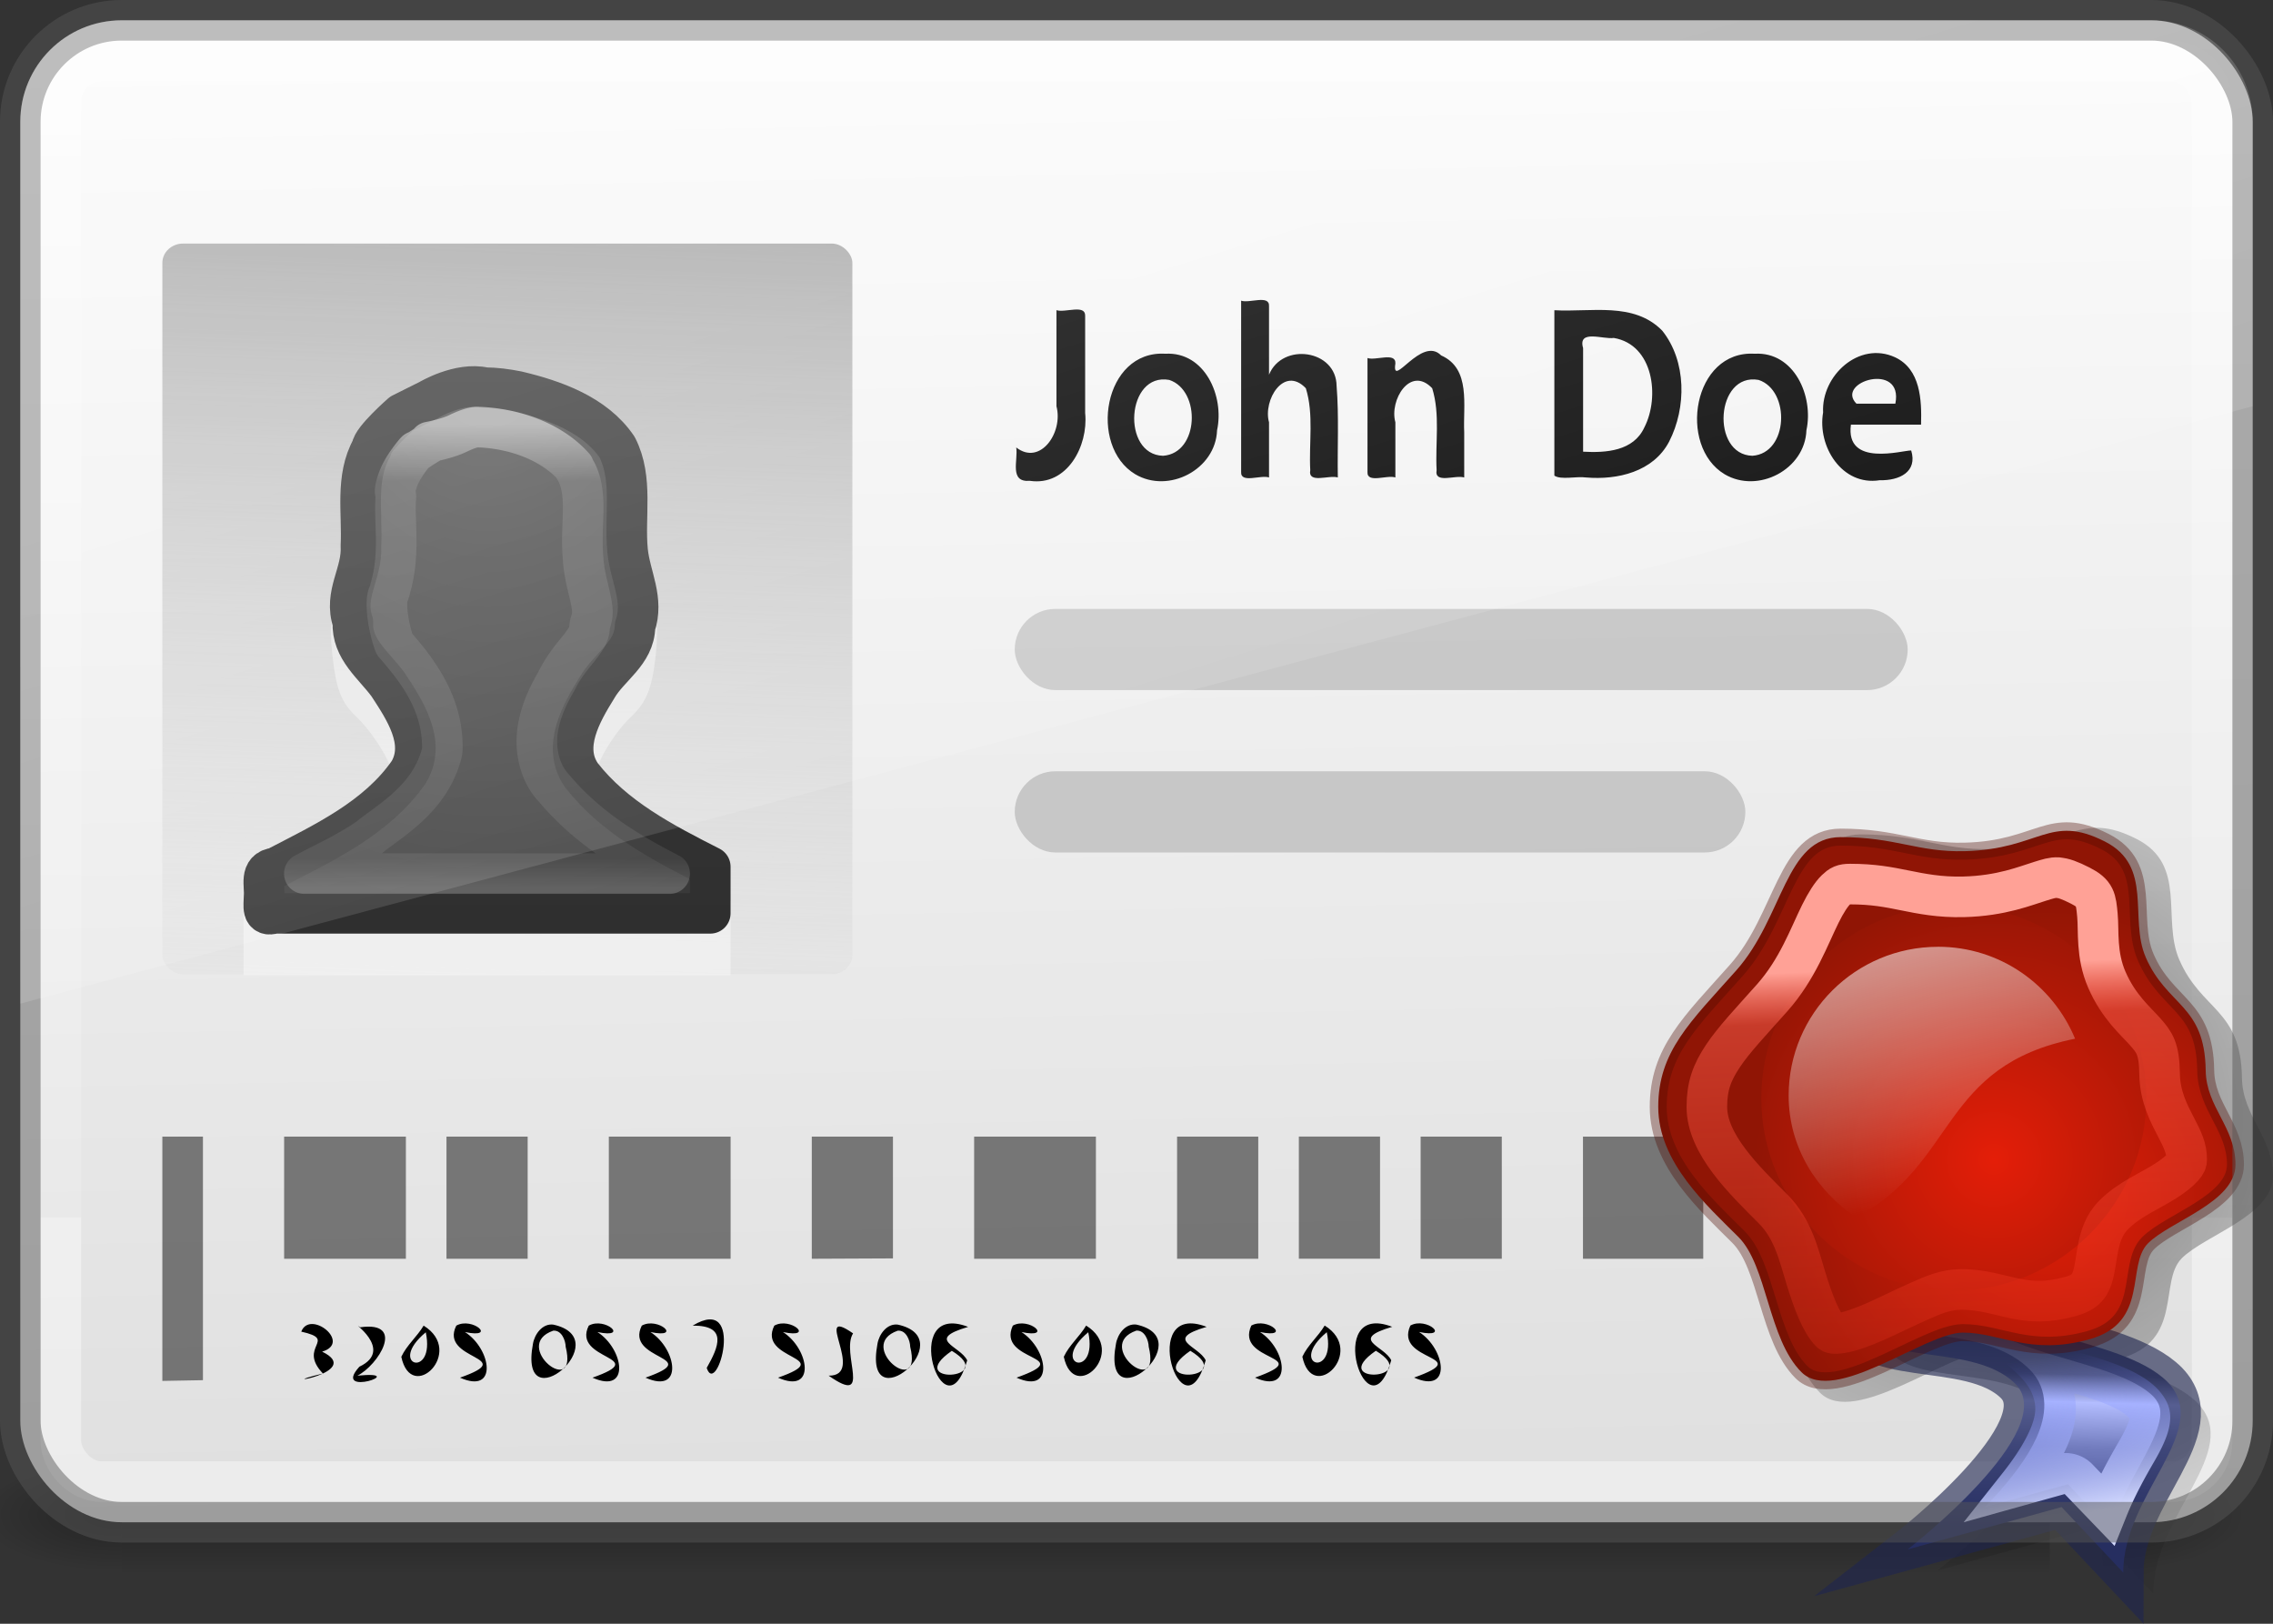 <svg viewBox="0 0 56 40" xmlns="http://www.w3.org/2000/svg" xmlns:xlink="http://www.w3.org/1999/xlink"><rect x="0" y="0" width="56" height="40" fill="#333333" stroke="none"/><linearGradient id="a" gradientUnits="userSpaceOnUse" x1="99" x2="99" y1="-4" y2="30"><stop offset="0" stop-color="#fff"/><stop offset=".235" stop-color="#fff" stop-opacity=".235"/><stop offset="1" stop-color="#fff" stop-opacity=".157"/><stop offset="1" stop-color="#fff" stop-opacity=".392"/></linearGradient><linearGradient id="b" gradientTransform="matrix(.084 0 0 .012 -6.54 38.471)" gradientUnits="userSpaceOnUse" x1="302.857" x2="302.857" y1="366.648" y2="609.505"><stop offset="0" stop-opacity="0"/><stop offset=".5"/><stop offset="1" stop-opacity="0"/></linearGradient><radialGradient id="c" cx="605.714" cy="486.648" gradientTransform="matrix(-.029 0 0 .012 21.027 38.471)" gradientUnits="userSpaceOnUse" r="117.143" xlink:href="#d"/><linearGradient id="d"><stop offset="0"/><stop offset="1" stop-opacity="0"/></linearGradient><radialGradient id="e" cx="605.714" cy="486.648" gradientTransform="matrix(.029 0 0 .012 34.973 38.471)" gradientUnits="userSpaceOnUse" r="117.143" xlink:href="#d"/><linearGradient id="f"><stop offset="0" stop-color="#fff"/><stop offset="1" stop-color="#fff" stop-opacity="0"/></linearGradient><linearGradient id="g" gradientTransform="matrix(1.381 0 0 1.233 -4.848 -10.353)" gradientUnits="userSpaceOnUse" x1="18.451" x2="25.953" xlink:href="#f" y1="14.097" y2="35.983"/><linearGradient id="h" gradientTransform="matrix(.503 0 0 .646 -1.288 3.796)" gradientUnits="userSpaceOnUse" x1="24" x2="24" y1="14.916" y2="32.596"><stop offset="0" stop-color="#fff"/><stop offset=".123" stop-color="#fff" stop-opacity=".235"/><stop offset=".937" stop-color="#fff" stop-opacity=".157"/><stop offset="1" stop-color="#fff" stop-opacity=".392"/></linearGradient><radialGradient id="i" cx="10.904" cy="8.45" gradientTransform="matrix(0 .969 -.83 0 19.014 1.215)" gradientUnits="userSpaceOnUse" r="20"><stop offset="0" stop-color="#5f5f5f"/><stop offset=".262" stop-color="#4f4f4f"/><stop offset=".705" stop-color="#3b3b3b"/><stop offset="1" stop-color="#2b2b2b"/></radialGradient><linearGradient id="j" gradientTransform="matrix(.656 0 0 .689 -3.747 2.789)" gradientUnits="userSpaceOnUse" x1="24" x2="24" y1="44" y2="3.899"><stop offset="0" stop-color="#272727"/><stop offset="1" stop-color="#454545"/></linearGradient><linearGradient id="k" gradientUnits="userSpaceOnUse" x1="11.879" x2="10.947" xlink:href="#l" y1="4.956" y2="29.051"/><linearGradient id="l"><stop offset="0" stop-color="#9e9e9e"/><stop offset="1" stop-color="#ddd" stop-opacity="0"/></linearGradient><linearGradient id="m" gradientTransform="matrix(1.381 0 0 1.233 -4.848 -10.353)" gradientUnits="userSpaceOnUse" x1="17.99" x2="18.714" y1="5.154" y2="40.851"><stop offset="0" stop-color="#fff"/><stop offset="1" stop-color="#ddd"/></linearGradient><linearGradient id="n" gradientTransform="matrix(1.633 0 0 1.527 -3.954 -24.216)" gradientUnits="userSpaceOnUse" x1="9.118" x2="8.489" xlink:href="#l" y1="18.345" y2="34.609"/><radialGradient id="o" cx="24.452" cy="19.819" gradientTransform="matrix(.428 0 0 .408 38.956 20.299)" gradientUnits="userSpaceOnUse" r="33.156" xlink:href="#d"/><radialGradient id="p" cx="24.452" cy="19.819" gradientTransform="matrix(.428 0 0 .408 38.66 20.225)" gradientUnits="userSpaceOnUse" r="33.156" xlink:href="#d"/><linearGradient id="q" gradientTransform="matrix(.353 0 0 .495 37.733 21.153)" gradientUnits="userSpaceOnUse" x1="38.506" x2="38.251" y1="22.886" y2="35.018"><stop offset="0" stop-color="#1d2349"/><stop offset=".353" stop-color="#4c5279"/><stop offset=".466" stop-color="#b3bdff"/><stop offset=".65" stop-color="#727cbe"/><stop offset="1" stop-color="#323c7e"/></linearGradient><linearGradient id="r" gradientTransform="matrix(.353 0 0 .495 38.268 20.447)" gradientUnits="userSpaceOnUse" x1="37.503" x2="36.499" y1="35.458" y2="27.404"><stop offset="0" stop-color="#d5dbff"/><stop offset="1" stop-color="#6579ff" stop-opacity="0"/></linearGradient><linearGradient id="s"><stop offset="0" stop-color="#e41e08"/><stop offset="1" stop-color="#901505"/></linearGradient><radialGradient id="t" cx="50.416" cy="30.098" gradientUnits="userSpaceOnUse" r="7.27" xlink:href="#s"/><radialGradient id="u" cx="49.125" cy="29.293" gradientUnits="userSpaceOnUse" r="6.97" xlink:href="#s"/><linearGradient id="v" gradientTransform="matrix(.408 0 0 .389 38.213 21.273)" gradientUnits="userSpaceOnUse" x1="12.52" x2="14.199" y1="8.879" y2="48.151"><stop offset="0" stop-color="#ffa196"/><stop offset=".083" stop-color="#ff604e" stop-opacity=".498"/><stop offset="1" stop-color="#ff1f06" stop-opacity="0"/></linearGradient><linearGradient id="w" gradientTransform="matrix(.355 0 0 .336 39.127 22.032)" gradientUnits="userSpaceOnUse" x1="21.566" x2="29.957" xlink:href="#f" y1="-9.712" y2="22.783"/><g opacity=".3" transform="translate(-.6 -7)"><path d="m3.6 43h47.5v3h-47.5z" fill="url(#b)"/><path d="m3.6 43v3c-1.489.006-3.6-.672-3.6-1.5 0-.828 1.662-1.5 3.6-1.5z" fill="url(#c)"/><path d="m52.4 43v3c1.489.006 3.6-.672 3.6-1.5 0-.828-1.662-1.5-3.6-1.5z" fill="url(#e)"/></g><path d="m25.623 11.243c0 .436-.103.77-.308 1.003-.205.231-.485.347-.84.347-.145 0-.283-.027-.415-.081v-.619c.117.088.246.133.387.133.174 0 .305-.064.392-.193.089-.13.133-.325.133-.584v-2.063h.651v2.059m1.817-1.191c.364 0.0.654.112.87.335.216.223.324.523.324.9 0 .409-.116.729-.348.958-.232.228-.543.342-.933.342-.359 0-.652-.112-.877-.337-.224-.225-.336-.52-.336-.884 0-.409.117-.73.352-.963.235-.234.551-.351.947-.351m-.054 2.035c.19 0 .344-.067.462-.202.12-.136.18-.322.18-.556 0-.237-.059-.424-.177-.561-.118-.138-.27-.207-.455-.207-.184 0-.339.072-.467.216-.128.143-.191.331-.191.565 0 .231.062.413.187.547.126.132.28.198.462.198m3.963.433h-.625v-1.305c0-.219-.033-.377-.1-.475-.067-.099-.181-.149-.343-.149-.142 0-.259.053-.352.161-.093.107-.14.243-.14.409v1.358h-.632v-3.526h.632v1.477c.086-.14.192-.244.32-.314.129-.07.279-.105.45-.105.263 0.0.46.081.593.244.132.163.198.407.198.733v1.491m2.865 0h-.625v-1.305c0-.219-.033-.377-.1-.475-.067-.099-.181-.149-.343-.149-.142 0-.259.053-.352.161-.093.107-.14.243-.14.409v1.358h-.632v-2.382h.632v.333c.086-.14.192-.244.32-.314.129-.07.279-.105.45-.105.263 0.0.46.081.593.244.132.163.198.407.198.733v1.491m2.046-3.336h1.171c.566 0.0.991.136 1.274.407.285.271.427.678.427 1.219 0 .523-.16.938-.481 1.247-.319.309-.751.463-1.297.463h-1.094v-3.336m.651 2.822h.429c.351 0 .628-.105.828-.314.202-.209.303-.495.303-.858-0-.352-.098-.626-.294-.821-.196-.195-.469-.293-.819-.293h-.448v2.287m3.891-1.954c.364 0.0.654.112.87.335.216.223.324.523.324.9 0 .409-.116.729-.348.958-.232.228-.543.342-.933.342-.359 0-.652-.112-.877-.337-.224-.225-.336-.52-.336-.884 0-.409.117-.73.352-.963.235-.234.551-.351.947-.351m-.054 2.035c.19 0 .344-.067.462-.202.12-.136.18-.322.18-.556 0-.237-.059-.424-.177-.561-.118-.138-.27-.207-.455-.207-.184 0-.339.072-.467.216-.128.143-.191.331-.191.565 0 .231.062.413.187.547.126.132.28.198.462.198m3.826-.621h-1.591c0 .195.06.347.18.456.121.107.289.161.504.161.236 0.0.464-.071.684-.212v.516c-.246.127-.521.191-.826.191-.369 0-.657-.108-.865-.323-.207-.216-.31-.51-.31-.884 0-.403.11-.724.331-.963.222-.24.515-.361.877-.361.319 0.0.568.099.747.298.18.197.271.472.271.826v.295m-.583-.419c0-.166-.042-.295-.126-.388-.082-.093-.2-.14-.352-.14-.138 0-.258.048-.359.144-.101.095-.158.223-.17.384z"/><g fill-rule="evenodd"><rect fill="#8d8d8d" height="2" opacity=".398" rx="1.481" width="22" x="25" y="15"/><rect fill="#8d8d8d" height="2" opacity=".398" rx="1.481" ry=".5" width="18" x="25" y="19"/><path d="m5.906 28.235h1.159v5.78h-1.159z"/><path d="m8.323 28.235h2.246v2.876h-2.246z"/><path d="m11.703 28.235h1.159v2.876h-1.159z"/><path d="m14.021 28.235h2.319v2.876h-2.319z"/><path d="m17.499 28.235h1.159v2.876h-1.159z"/><path d="m19.818 28.235h1.159v2.876h-1.159z"/><path d="m23.296 28.235h1.159v2.876h-1.159z"/><path d="m25.615 28.235h2.319v2.876h-2.319z"/><path d="m29.093 28.235h2.319v2.876h-2.319z"/><path d="m32.571 28.235h1.159v2.876h-1.159z"/><path d="m34.889 28.235h1.159v2.876h-1.159z"/><path d="m37.208 28.235h1.159v2.876h-1.159z"/><path d="m39.527 28.235h2.319v2.876h-2.319z"/><path d="m44.164 28.235h2.319v2.876h-2.319z"/><path d="m47.642 28.235h1.159v5.78h-1.159z"/></g><path d="m9.442 32.796c.087.019.155.057.203.116.049.059.074.131.074.217 0 .132-.046.234-.137.307-.091.072-.221.108-.388.108-.056 0-.114-.006-.174-.017-.059-.011-.121-.027-.184-.049v-.175c.05.029.105.051.165.066.06.015.123.022.188.022.114 0 .2-.022.26-.067.06-.045.09-.11.09-.195 0-.079-.028-.14-.084-.185-.055-.045-.132-.067-.231-.067h-.156v-.149h.164c.089 0.0.158-.018.205-.053.047-.036.071-.087.071-.154 0-.069-.025-.121-.074-.158-.049-.037-.118-.056-.209-.056-.05 0-.103.005-.16.016-.057.011-.12.028-.188.05v-.161c.069-.019.133-.033.193-.043.061-.01.117-.014.171-.014.138 0.0.247.031.327.094.08.062.12.146.12.253 0 .074-.021.137-.064.188-.043.051-.103.086-.182.106m.779.569h.634v.152h-.852v-.152c.069-.071.163-.166.281-.286.119-.12.194-.198.225-.232.058-.065.099-.12.121-.165.023-.045.035-.09.035-.134 0-.071-.025-.129-.076-.174-.05-.045-.115-.067-.195-.067-.057 0-.117.01-.181.03-.063.02-.13.05-.202.09v-.183c.073-.029.141-.051.205-.066.064-.015.122-.022.174-.022.139 0.0.25.035.333.104.083.069.124.162.124.278 0 .055-.01.107-.031.157-.02.049-.058.107-.112.174-.015.017-.063.068-.143.151-.08.082-.194.198-.34.347m1.515-1.028-.458.714h.458zm-.048-.158h.228v.872h.191v.151h-.191v.316h-.181v-.316h-.606v-.175l.558-.848m.723 0h.713v.152h-.547v.328c.026-.009.053-.016.079-.02.026-.005.053-.007.079-.007.15 0.0.269.041.356.123.088.082.131.193.131.333 0 .144-.045.256-.135.336-.09.079-.217.119-.38.119-.056 0-.114-.005-.173-.014-.058-.01-.118-.024-.181-.043v-.182c.054.029.11.051.167.065.058.014.118.022.182.022.104 0 .186-.027.246-.082.061-.054.091-.128.091-.221 0-.093-.03-.167-.091-.221-.061-.054-.143-.082-.246-.082-.049 0-.097.005-.146.016-.048.011-.097.028-.147.05v-.672m2.145.119c-.093 0-.164.046-.211.138-.047.091-.07.229-.07.413 0 .183.023.321.07.413.047.091.118.137.211.137.094 0 .165-.046.211-.137.047-.092.071-.23.071-.413 0-.184-.024-.322-.071-.413-.047-.092-.117-.138-.211-.138m0-.143c.15 0.0.265.059.344.178.08.118.12.29.12.516 0 .225-.04.397-.12.516-.079.118-.194.177-.344.177-.15 0-.266-.059-.345-.177-.079-.119-.119-.291-.119-.516 0-.226.04-.398.119-.516.08-.119.195-.178.345-.178m.786.024h.713v.152h-.547v.328c.026-.009.053-.016.079-.02.026-.005.053-.007.079-.007.15 0.0.269.041.356.123.087.082.131.193.131.333 0 .144-.045.256-.135.336-.09.079-.217.119-.38.119-.056 0-.114-.005-.173-.014-.058-.01-.118-.024-.181-.043v-.182c.054.029.11.051.167.065.058.014.118.022.183.022.104 0 .186-.027.246-.082.061-.054.091-.128.091-.221 0-.093-.03-.167-.091-.221-.061-.054-.143-.082-.246-.082-.049 0-.097.005-.146.016-.048.011-.097.028-.147.05v-.672m1.172 0h.713v.152h-.547v.328c.026-.009.053-.016.079-.02.026-.005.053-.007.079-.007.15 0.0.269.041.356.123.088.082.131.193.131.333 0 .144-.045.256-.135.336-.09.079-.217.119-.38.119-.056 0-.114-.005-.173-.014-.058-.01-.118-.024-.181-.043v-.182c.054.029.11.051.167.065.058.014.118.022.183.022.104 0 .186-.027.246-.082.061-.054.091-.128.091-.221s-.03-.167-.091-.221c-.061-.054-.143-.082-.246-.082-.049 0-.097.005-.146.016-.048.011-.097.028-.147.05v-.672m1.125 0h.863v.077l-.487 1.261h-.19l.458-1.186h-.645v-.152m1.806 0h.713v.152h-.547v.328c.026-.009.053-.016.079-.02.026-.005.053-.007.079-.007.15 0.0.269.041.356.123.088.082.131.193.131.333 0 .144-.045.256-.135.336-.09.079-.217.119-.38.119-.056 0-.114-.005-.173-.014-.058-.01-.118-.024-.181-.043v-.182c.054.029.11.051.167.065.058.014.118.022.182.022.104 0 .186-.027.246-.082.061-.054.091-.128.091-.221-0-.093-.03-.167-.091-.221-.061-.054-.143-.082-.246-.082-.049 0-.097.005-.146.016-.048.011-.097.028-.147.05v-.672m1.202 1.186h.297v-1.021l-.323.065v-.165l.321-.065h.182v1.186h.297v.152h-.773v-.152m1.529-1.067c-.093 0-.164.046-.211.138-.047.091-.07.229-.07.413 0 .183.023.321.07.413.047.091.118.137.211.137.094 0 .165-.046.211-.137.047-.092.071-.23.071-.413 0-.184-.024-.322-.071-.413-.047-.092-.117-.138-.211-.138m0-.143c.15 0.0.265.059.344.178.08.118.12.29.12.516 0 .225-.04.397-.12.516-.079.118-.194.177-.344.177-.15 0-.265-.059-.345-.177-.079-.119-.119-.291-.119-.516 0-.226.04-.398.119-.516.08-.119.195-.178.345-.178m1.195.621c-.082 0-.146.028-.194.083-.047.056-.071.132-.071.229 0 .096.024.172.071.229.048.056.113.083.194.083.082 0 .146-.028.193-.083.048-.056.072-.132.072-.229 0-.097-.024-.173-.072-.229-.047-.056-.112-.083-.193-.083m.361-.567v.165c-.046-.022-.092-.038-.138-.049-.046-.011-.092-.017-.138-.017-.12 0-.212.04-.275.121-.063.081-.099.203-.108.366.035-.052.08-.092.133-.119.053-.028.112-.042.176-.042.135 0.0.241.041.319.123.079.081.118.192.118.333 0 .137-.041.248-.122.331-.082.083-.19.125-.325.125-.155 0-.274-.059-.356-.177-.082-.119-.123-.291-.123-.516 0-.212.05-.38.151-.506.101-.126.236-.189.405-.189.046 0.0.091.004.138.013.047.009.095.022.146.04m.989-.03h.713v.152h-.547v.328c.026-.009.053-.016.079-.02.026-.005.053-.007.079-.007.15 0.0.269.041.356.123.088.082.131.193.131.333 0 .144-.045.256-.135.336-.09.079-.217.119-.38.119-.056 0-.114-.005-.173-.014-.058-.01-.118-.024-.181-.043v-.182c.054.029.11.051.167.065.058.014.118.022.182.022.104 0 .186-.027.246-.082.061-.054.091-.128.091-.221-0-.093-.03-.167-.091-.221-.061-.054-.143-.082-.246-.082-.049 0-.097.005-.146.016-.048.011-.097.028-.147.05v-.672m1.669.158-.458.714h.458zm-.048-.158h.228v.872h.191v.151h-.191v.316h-.181v-.316h-.606v-.175l.558-.848m1.109.119c-.093 0-.164.046-.211.138-.047.091-.07.229-.07.413 0 .183.023.321.07.413.047.091.118.137.211.137.094 0 .165-.046.211-.137.047-.092.071-.23.071-.413 0-.184-.024-.322-.071-.413-.047-.092-.117-.138-.211-.138m0-.143c.15 0.0.265.059.344.178.08.118.12.29.12.516 0 .225-.04.397-.12.516-.079.118-.194.177-.344.177-.15 0-.266-.059-.345-.177-.079-.119-.119-.291-.119-.516 0-.226.04-.398.119-.516.08-.119.195-.178.345-.178m1.195.621c-.082 0-.146.028-.194.083-.047.056-.071.132-.071.229 0 .096.024.172.071.229.048.056.113.083.194.083.082 0 .146-.028.193-.083.048-.056.072-.132.072-.229 0-.097-.024-.173-.072-.229-.047-.056-.112-.083-.193-.083m.361-.567v.165c-.046-.022-.092-.038-.138-.049-.046-.011-.092-.017-.138-.017-.12 0-.212.04-.275.121-.063.081-.099.203-.108.366.035-.052.08-.092.133-.119.053-.028.112-.042.176-.042.135 0.0.241.041.319.123.079.081.118.192.118.333 0 .137-.041.248-.122.331-.082.083-.19.125-.325.125-.155 0-.274-.059-.356-.177-.082-.119-.123-.291-.123-.516 0-.212.05-.38.151-.506.101-.126.236-.189.405-.189.046 0.0.091.004.138.013.047.009.095.022.146.04m.989-.03h.713v.152h-.547v.328c.026-.009.053-.016.079-.02.026-.005.053-.007.079-.007.15 0.0.269.041.356.123.088.082.131.193.131.333-0.0.144-.045.256-.135.336-.09.079-.217.119-.38.119-.056 0-.114-.005-.173-.014-.058-.01-.118-.024-.181-.043v-.182c.054.029.11.051.167.065.058.014.118.022.183.022.104 0 .186-.027.246-.082.061-.054.091-.128.091-.221s-.03-.167-.091-.221c-.061-.054-.143-.082-.246-.082-.049 0-.097.005-.146.016-.048.011-.097.028-.147.05v-.672m1.669.158-.458.714h.458zm-.048-.158h.228v.872h.191v.151h-.191v.316h-.181v-.316h-.606v-.175l.558-.848m1.132.597c-.082 0-.146.028-.194.083-.047.056-.071.132-.071.229 0 .096.024.172.071.229.048.056.113.083.194.083.082 0 .146-.028.193-.083.048-.056.072-.132.072-.229-0-.097-.024-.173-.072-.229-.047-.056-.112-.083-.193-.083m.36-.567v.165c-.046-.022-.092-.038-.138-.049-.046-.011-.092-.017-.138-.017-.12 0-.212.04-.275.121-.063.081-.099.203-.108.366.035-.052.08-.092.133-.119.053-.028.112-.042.176-.042.135 0.0.241.041.319.123.079.081.118.192.118.333 0 .137-.041.248-.122.331-.082.083-.19.125-.325.125-.155 0-.274-.059-.356-.177-.082-.119-.123-.291-.123-.516 0-.212.05-.38.151-.506.101-.126.236-.189.405-.189.046 0.0.091.004.138.013.047.009.095.022.146.04m.403-.03h.713v.152h-.547v.328c.026-.009.053-.016.079-.02.026-.005.053-.007.079-.007.15 0.0.269.041.356.123.087.082.131.193.131.333 0 .144-.045.256-.135.336-.09.079-.217.119-.38.119-.056 0-.114-.005-.173-.014-.058-.01-.118-.024-.181-.043v-.182c.054.029.11.051.167.065.058.014.118.022.182.022.104 0 .186-.027.246-.082.061-.054.091-.128.091-.221 0-.093-.03-.167-.091-.221-.061-.054-.143-.082-.246-.082-.049 0-.097.005-.146.016-.048.011-.097.028-.147.05v-.672m1.711 0h.863v.077l-.487 1.261h-.19l.458-1.186h-.645v-.152m1.607.119c-.093 0-.164.046-.211.138-.047.091-.07.229-.07.413 0 .183.023.321.07.413.047.091.118.137.211.137.094 0 .165-.046.211-.137.047-.092.071-.23.071-.413 0-.184-.024-.322-.071-.413-.047-.092-.117-.138-.211-.138m0-.143c.15 0.0.265.059.344.178.08.118.12.29.12.516 0 .225-.04.397-.12.516-.079.118-.194.177-.344.177-.15 0-.266-.059-.345-.177-.079-.119-.119-.291-.119-.516 0-.226.04-.398.119-.516.08-.119.195-.178.345-.178m1.195.621c-.082 0-.146.028-.194.083-.047.056-.071.132-.071.229 0 .096.024.172.071.229.048.056.113.083.194.083.082 0 .146-.028.193-.083.048-.056.072-.132.072-.229 0-.097-.024-.173-.072-.229-.047-.056-.112-.083-.193-.083m.36-.567v.165c-.046-.022-.092-.038-.138-.049-.046-.011-.092-.017-.138-.017-.12 0-.212.04-.275.121-.063.081-.099.203-.108.366.035-.052.08-.092.133-.119.053-.028.112-.042.176-.042.135 0.0.241.041.319.123.079.081.118.192.118.333 0 .137-.041.248-.122.331-.082.083-.19.125-.325.125-.155 0-.274-.059-.356-.177-.082-.119-.123-.291-.123-.516 0-.212.05-.38.151-.506.101-.126.236-.189.405-.189.046 0.0.091.004.138.013.047.009.095.022.146.04m.403-.03h.713v.152h-.547v.328c.026-.009.053-.016.079-.02.026-.005.053-.007.079-.007.15 0.0.269.041.356.123.088.082.131.193.131.333 0 .144-.045.256-.135.336-.09.079-.217.119-.38.119-.056 0-.114-.005-.173-.014-.058-.01-.118-.024-.181-.043v-.182c.054.029.11.051.167.065.058.014.118.022.182.022.104 0 .186-.027.246-.082.061-.054.091-.128.091-.221-0-.093-.03-.167-.091-.221-.061-.054-.143-.082-.246-.082-.049 0-.097.005-.146.016-.048.011-.097.028-.147.05v-.672m1.711 0h.863v.077l-.487 1.261h-.19l.458-1.186h-.645v-.152m1.629.597c-.082 0-.146.028-.194.083-.047.056-.071.132-.071.229 0 .096.024.172.071.229.048.056.113.083.194.083.082 0 .146-.028.193-.083.048-.056.072-.132.072-.229 0-.097-.024-.173-.072-.229-.047-.056-.112-.083-.193-.083m.361-.567v.165c-.046-.022-.092-.038-.138-.049-.046-.011-.092-.017-.138-.017-.12 0-.212.04-.275.121-.063.081-.099.203-.108.366.035-.052.08-.092.133-.119.053-.028.112-.042.176-.042.135 0.0.241.041.319.123.079.081.118.192.118.333 0 .137-.041.248-.122.331-.082.083-.19.125-.325.125-.155 0-.274-.059-.356-.177-.082-.119-.123-.291-.123-.516 0-.212.05-.38.151-.506.101-.126.236-.189.405-.189.046 0.0.091.004.138.013.047.009.095.022.146.04m.355-.03h.863v.077l-.487 1.261h-.19l.458-1.186h-.645v-.152m1.224 1.311v-.165c.046.022.092.038.138.049.047.011.093.017.138.017.12 0 .211-.04.274-.12.064-.081.1-.203.109-.367-.035.051-.079.091-.132.118-.053.028-.112.041-.177.041-.134 0-.241-.04-.319-.121-.078-.081-.117-.192-.117-.333 0-.137.041-.248.122-.331.082-.083.19-.125.325-.125.155 0.0.274.059.355.178.082.118.123.29.123.516-0.0.211-.05.379-.151.506-.1.125-.235.188-.405.188-.046 0-.092-.004-.138-.013-.047-.009-.095-.022-.146-.04m.361-.567c.082 0 .146-.028.193-.083.048-.056.072-.132.072-.229 0-.096-.024-.172-.072-.228-.047-.056-.112-.084-.193-.084-.082 0-.146.028-.194.084-.047.056-.071.131-.071.228 0 .097.024.173.071.229.048.056.113.083.194.083m.811.567v-.165c.046.022.092.038.138.049.047.011.093.017.138.017.12 0 .211-.04.274-.12.064-.081.1-.203.109-.367-.035.051-.079.091-.132.118-.053.028-.112.041-.177.041-.134 0-.241-.04-.319-.121-.078-.081-.117-.192-.117-.333 0-.137.041-.248.122-.331.082-.083.19-.125.325-.125.155 0.0.274.059.355.178.082.118.123.29.123.516 0 .211-.05.379-.151.506-.1.125-.235.188-.405.188-.046 0-.092-.004-.138-.013-.047-.009-.095-.022-.146-.04m.361-.567c.082 0 .146-.028.193-.083.048-.056.072-.132.072-.229 0-.096-.024-.172-.072-.228-.047-.056-.112-.084-.193-.084-.082 0-.146.028-.194.084-.047.056-.071.131-.071.228 0 .097.024.173.071.229.048.056.113.083.194.083"/><g fill-rule="evenodd"><rect fill="url(#k)" height="17.339" rx=".463" width="14.781" x="5.856" y="7.024"/><g fill="#939393"><path d="m18.924 24.407c.461-1.324.079-3.947-2.911-5.986h-5.586c-2.99 1.883-3.364 4.458-2.675 5.963l11.173.024z"/><path d="m17.09 15.533a3.855 3.844 0 1 1 -7.711 0 3.855 3.844 0 1 1 7.711 0z"/></g></g><rect fill="none" height="32.593" rx="2.634" stroke="#fff" stroke-width="1.481" width="47.408" x="3.556" y="3.704"/><rect fill="url(#m)" fill-rule="evenodd" height="37" rx="2.5" width="55" x=".5" y=".5"/><path d="m26.736 10.185c.077.798-.442 1.796-1.364 1.66-.516.043-.285-.506-.335-.822.589.458 1.163-.366.991-1.015v-2.367c.213.069.713-.151.707.136v2.406zm1.975-1.471c.976-.054 1.456 1.051 1.274 1.884-.034.969-1.194 1.571-2.015 1.085-1.161-.695-.783-3.061.741-2.969zm-.058 2.514c.892-.06.942-1.61.154-1.869-1.061-.19-1.182 1.841-.154 1.869zm4.307.534c-.22-.068-.74.165-.679-.182-.036-.671.092-1.37-.109-2.016-.542-.568-1.06.298-.907.838v1.36c-.203-.071-.704.156-.687-.136v-4.219c.203.071.704-.156.687.136v1.688c.325-.802 1.659-.622 1.665.279.06.747.017 1.502.03 2.252zm3.113-0c-.22-.068-.74.165-.679-.182-.036-.671.092-1.37-.109-2.016-.542-.568-1.06.298-.907.838v1.36c-.203-.071-.704.156-.687-.136v-2.806c.203.071.704-.156.687.136-.1.648.644-.698 1.128-.2.739.325.536 1.235.568 1.892v1.114zm2.223-4.12c.898.053 1.953-.215 2.656.503.603.753.599 1.899.17 2.735-.39.744-1.273.948-2.047.882-.242-.033-.615.065-.78-.045v-4.074zm.707 3.485c.561.031 1.241-.011 1.51-.6.384-.749.226-2.036-.754-2.202-.259.041-.892-.221-.756.25v2.551zm4.228-2.413c.975-.054 1.456 1.051 1.274 1.884-.034.969-1.194 1.571-2.015 1.085-1.161-.695-.783-3.061.741-2.969zm-.058 2.514c.892-.06.942-1.61.154-1.869-1.061-.19-1.182 1.841-.154 1.869zm4.157-.767h-1.729c-.142 1.055 1.275.631 1.485.636.162.528-.292.745-.775.733-.93.148-1.541-.835-1.395-1.669-.048-.904.883-1.766 1.77-1.361.633.294.661 1.056.643 1.661zm-.634-.517c.209-1.047-1.492-.541-.959 0z"/><g fill-rule="evenodd"><rect fill="#8d8d8d" height="2" opacity=".398" rx="1" width="22" x="25" y="15"/><rect fill="#8d8d8d" height="2" opacity=".398" rx="1" width="18" x="25" y="19"/><path d="m7 28v3.009h3v-3.009h-3zm4-0v3.009h2v-3.009zm4 0v3.009h3v-3.009zm5 0v3.009l2-.009v-3zm4 0v3.009h3v-3.009zm5 0v3.009h2v-3.009zm6 0v3.009h2v-3.009zm4 0v3.009h2.963v-3.009zm-35-.001v6.019l1-.018v-6h-1zm28 0v3.009h2v-3.009h-2z" opacity=".485"/></g><path d="m7.936 33.297c1.089.526-1.41.883.02.539-.64-.673.388-.826-.534-1.032.218-.554 1.254.274.514.493zm.867.592c1.354-.132-.655.561.051-.221.898-.426-.29-1.17.02-.971 1.139-.161.438.942-.071 1.193zm1.687-1.069c-.98.817.245 1.164 0 0zm-.053-.164c1.036.642-.3 1.945-.55.768.135-.289.389-.496.55-.768zm.805 0c.398-.224 1.017.327.213.158.652.419.818 1.542-.122 1.124 1.494-.527-.525-.415-.091-1.283h-0zm2.389.124c-1.057.366.626 1.71.306.398-.004-.16-.1-.413-.306-.398zm0-.149c1.613.354-.87 2.457-.501.475.039-.237.233-.508.501-.475zm.875.025c.398-.224 1.017.327.213.158.652.419.818 1.542-.122 1.124 1.494-.527-.525-.415-.091-1.283h-0zm1.306-0c.398-.224 1.017.327.213.158.652.419.818 1.542-.122 1.124 1.494-.527-.525-.415-.091-1.283h-0zm1.253 0c1.317-.794.599 1.798.346 1.042.297-.522.521-1.048-.346-1.042zm2.012 0c.398-.224 1.017.327.213.158.652.419.818 1.542-.122 1.124 1.494-.527-.525-.415-.091-1.283h0zm1.339 1.233c.941.009-.43-1.756.601-1.042-.306.486.496 1.812-.601 1.042zm1.703-1.109c-1.057.366.626 1.71.306.398-.004-.16-.1-.413-.306-.398zm0-.149c1.613.354-.87 2.457-.501.475.039-.237.233-.508.501-.475zm1.331.646c-1.224.847 1.185.718 0 0zm.402-.59c-1.074.316-.195.464-.023.825-.569 1.981-1.69-1.484.023-.825m1.101-.031c.398-.224 1.017.327.213.158.652.419.818 1.542-.122 1.124 1.542-.553-.506-.376-.091-1.283m1.859.164c-.98.817.245 1.164 0 0zm-.053-.164c1.036.642-.3 1.945-.55.768.135-.289.389-.496.55-.768zm1.236.124c-1.057.366.626 1.71.306.398-.004-.16-.1-.413-.306-.398zm0-.149c1.613.354-.87 2.457-.501.475.039-.237.233-.508.501-.475zm1.331.646c-1.224.847 1.185.718 0 0zm.402-.59c-1.074.316-.195.464-.023.825-.569 1.981-1.69-1.484.023-.825m1.101-.031c.398-.224 1.017.327.213.158.652.419.818 1.542-.122 1.124 1.542-.553-.506-.376-.091-1.283m1.859.164c-.98.817.245 1.164 0 0zm-.052-.164c1.036.642-.3 1.945-.55.768.135-.289.389-.496.55-.768zm1.261.621c-1.224.847 1.185.718 0 0zm.402-.59c-1.074.316-.195.464-.023.825-.569 1.981-1.69-1.484.023-.825m.449-.031c.398-.224 1.017.327.213.158.652.419.818 1.542-.122 1.124 1.542-.553-.506-.376-.091-1.283"/><rect fill="url(#n)" fill-rule="evenodd" height="18" rx=".51" ry=".477" width="17" x="4" y="6"/><rect fill="none" height="35" rx="1" stroke="url(#a)" width="53" x="1.5" y="1.5"/><g transform="translate(0 -.734)"><path d="m48.874 28.511s-2.467 3.415-2.467 4.981c0 1.565 2.846.712 3.985 1.85s-2.656 4.079-2.656 4.079l3.795-1.044 1.518 1.613c0-1.945 2.229-3.51 1.091-4.696-1.186-1.186-4.554-1.044-4.743-2.609s-.474-4.127-.474-4.127l-.047-.047z" fill="url(#o)" opacity=".48"/><path d="m53.689 24.371c.552 1.277 1.522 1.212 1.546 2.917.014.951.765 1.45.765 2.421s-1.677 1.451-2.248 2.022c-.571.571.045 2.036-1.505 2.467-1.535.426-2.285-.171-3.256-.171s-3.295 1.873-4.152 1.016c-.857-.857-.875-2.729-1.618-3.472-.8-.8-2.063-1.917-2.063-3.345s.825-2.182 2.006-3.51c1.219-1.37 1.257-3.427 2.685-3.427 1.428 0 1.975.392 3.191.361 1.938-.049 2.175-.971 3.6-.248 1.256.637.617 1.971 1.049 2.97z" fill="url(#p)" opacity=".48"/><path d="m48.135 27.994s-2.467 3.415-2.467 4.981 2.846.712 3.985 1.85-2.656 4.079-2.656 4.079l3.795-1.044 1.518 1.613c0-1.945 2.229-3.51 1.091-4.696-1.186-1.186-4.554-1.044-4.743-2.609-.19-1.565-.474-4.127-.474-4.127z" fill="url(#q)" stroke="#1f254f" stroke-miterlimit="6.6" stroke-opacity=".624"/><path d="m48.723 33.082c-.221-.005-.57.146-.895.266.493.072.939.174 1.326.316-.127-.153-.226-.331-.252-.547-.012-.007-.072-.033-.18-.035zm1.295 1.105c.308.285.552.624.613 1.07.054.396-.081.762-.26 1.111-.176.343-.41.673-.646.971l1.057-.295a.417.417 0 0 1 .412.113l.727.756c.222-.553.501-1.048.727-1.438.159-.275.269-.512.303-.684s.023-.262-.088-.412c-.305-.414-1.145-.677-1.992-.904-.3-.081-.576-.184-.852-.289z" fill="none" stroke="url(#r)" stroke-miterlimit="6.6"/><path d="m52.861 24.309c.529 1.224 1.458 1.162 1.481 2.795.013.911.733 1.389.733 2.32s-1.607 1.39-2.154 1.938c-.547.547.043 1.951-1.442 2.364-1.471.409-2.19-.164-3.12-.164-.931 0-3.157 1.794-3.978.973-.821-.821-.839-2.615-1.55-3.327-.766-.766-1.977-1.837-1.977-3.205s.79-2.091 1.922-3.363c1.168-1.313 1.204-3.284 2.573-3.284 1.368 0 1.893.375 3.058.346 1.857-.047 2.084-.93 3.45-.238 1.204.61.591 1.888 1.005 2.846z" style="stroke:#4c0901;stroke-width:.418;stroke-linecap:round;stroke-linejoin:round;stroke-opacity:.357;fill:url(#t)"/><path d="m52.879 27.785c0 2.609-2.135 4.743-4.743 4.743s-4.743-2.135-4.743-4.743 2.135-4.743 4.743-4.743 4.743 2.135 4.743 4.743z" fill="url(#u)"/><path d="m50.703 22.354c-.135-.008-.251.032-.434.088-.365.111-.954.361-1.889.385-.593.015-1.042-.076-1.449-.158-.407-.082-.778-.156-1.35-.156-.176 0-.238.033-.35.141-.112.108-.245.314-.383.592-.275.555-.564 1.37-1.188 2.07-.524.589-.946 1.032-1.213 1.434-.267.401-.395.738-.395 1.252 0 .913.912 1.795 1.635 2.518.491.491.632 1.134.809 1.713.177.578.374 1.089.604 1.318.024.024.061.051.275.018.215-.033.532-.147.867-.297.335-.15.691-.329 1.033-.48.342-.151.653-.293 1.047-.293.54 0 .954.152 1.344.227.389.075.765.107 1.346-.055.249-.069.349-.152.42-.238.071-.086.118-.203.156-.373.038-.17.06-.38.109-.619.05-.239.133-.533.379-.779.389-.389.881-.583 1.266-.828.192-.122.35-.246.436-.344.086-.098.096-.142.096-.191 0-.278-.101-.486-.266-.803-.164-.316-.394-.74-.402-1.303-.009-.636-.129-.784-.359-1.045-.23-.261-.653-.612-.943-1.283-.265-.614-.193-1.191-.23-1.586-.037-.395-.048-.538-.42-.727-.262-.133-.416-.188-.551-.195z" fill="none" stroke="url(#v)" stroke-linecap="round" stroke-linejoin="round"/><path d="m47.746 24.058c-2.028 0-3.679 1.639-3.679 3.666 0 1.269.686 2.343 1.664 3.003 2.502-1.347 2.057-3.734 5.393-4.405-.553-1.33-1.849-2.265-3.379-2.265z" fill="url(#w)" stroke-width=".827"/></g><rect fill="none" height="37" rx="2.5" stroke="#585858" stroke-opacity=".481" width="55" x=".5" y=".5"/><g transform="translate(-0 -2.979)"><path d="m11.942 13c-.432-.003-.811.08-1.069.252-.333.221-.48.249-.573.097-.089-.146-.17-.13-.248.077-.066.175-.205.255-.363.194-.151-.059-.212-.04-.153.058.057.094.029.174-.057.174s-.364.297-.611.658c-.394.577-.458.84-.458 2.053 0.0.761.075 1.501-.153 1.549-.134.028-.121.557-.057 1.104.083.715.208 1.066.554 1.394.539.512 1.031 1.397 1.031 1.878 0 .659-1.516 1.812-3.784 2.865l-0 1.647h11.999l.001-1.818c-1.883-.869-3.442-2.07-3.442-2.693 0-.48.473-1.367 1.012-1.878.346-.328.49-.679.573-1.394.064-.547.072-1.06-.057-1.104-.179-.06-.172-.795-.172-1.549-0-1.081-.068-1.484-.344-1.936-.549-.901-2.332-1.619-3.628-1.627z" fill="#fff" fill-rule="evenodd" opacity=".4"/><g stroke-linecap="round" stroke-linejoin="round"><path d="m11.942 12.529c-.626-.146-1.375.303-1.375.303l-.673.336s-.729.637-.737.853c-.41.727-.223 1.608-.265 2.403.04.683-.435 1.189-.197 1.881-.035.668.516 1.06.869 1.543.398.611.939 1.409.513 2.141-.787 1.142-2.096 1.747-3.291 2.369-.406.042-.253.431-.28.709-.001.221-.073.514.251.411h10.742c0-.382 0-.765 0-1.147-1.157-.586-2.364-1.214-3.175-2.256-.487-.698.001-1.537.386-2.158.299-.517.925-.847.934-1.507.23-.669-.117-1.222-.182-1.86-.085-.846.145-1.771-.259-2.557-.547-.805-1.55-1.158-2.46-1.374-.264-.053-.532-.088-.802-.09z" fill="url(#i)" stroke="url(#j)"/><path d="m11.797 13.502c-.107-.011-.272.038-.511.153-.177.086-.438.16-.705.211l.018.019c-.003.002-.184.111-.299.192-.022.016-.034.006-.053.019-.006.008-.014.015-.018.019-.076.09-.225.277-.335.479-.114.211-.166.44-.159.498a.525.571 0 0 1 .018.134c-.05.585.118 1.377-.141 2.261a.525.571 0 0 1 -.035.115c-.098.181-.024.79.141 1.245.541.619 1.197 1.444 1.18 2.568a.525.571 0 0 1 -.018.134c-.286 1.066-1.167 1.58-1.726 2.012a.525.571 0 0 1 -.018.019c-.525.378-1.085.623-1.638.92h9c-1.027-.525-2.044-1.145-2.853-2.108-.006-.007-.012-.012-.018-.019-.377-.427-.453-1.012-.37-1.475.082-.456.275-.837.458-1.15.006-.011.011-.028.018-.038.184-.361.411-.607.564-.805.158-.206.224-.318.229-.479a.525.571 0 0 1 .035-.153c.057-.186.033-.334-.018-.575-.049-.236-.148-.552-.176-.939-.001-.007.001-.012 0-.019-.047-.502.009-.954 0-1.341-.009-.386-.074-.666-.229-.901-.002-.002.002-.017 0-.019-.549-.619-1.452-.937-2.307-.977a.525.571 0 0 1 -.035 0z" fill="none" opacity=".5" stroke="url(#h)"/></g></g><path d="m3 .5c-1.385 0-2.5 1.115-2.5 2.5v21.725l55-14.717v-7.008c0-1.385-1.115-2.5-2.5-2.5z" fill="url(#g)" fill-rule="evenodd" opacity=".2"/></svg>
